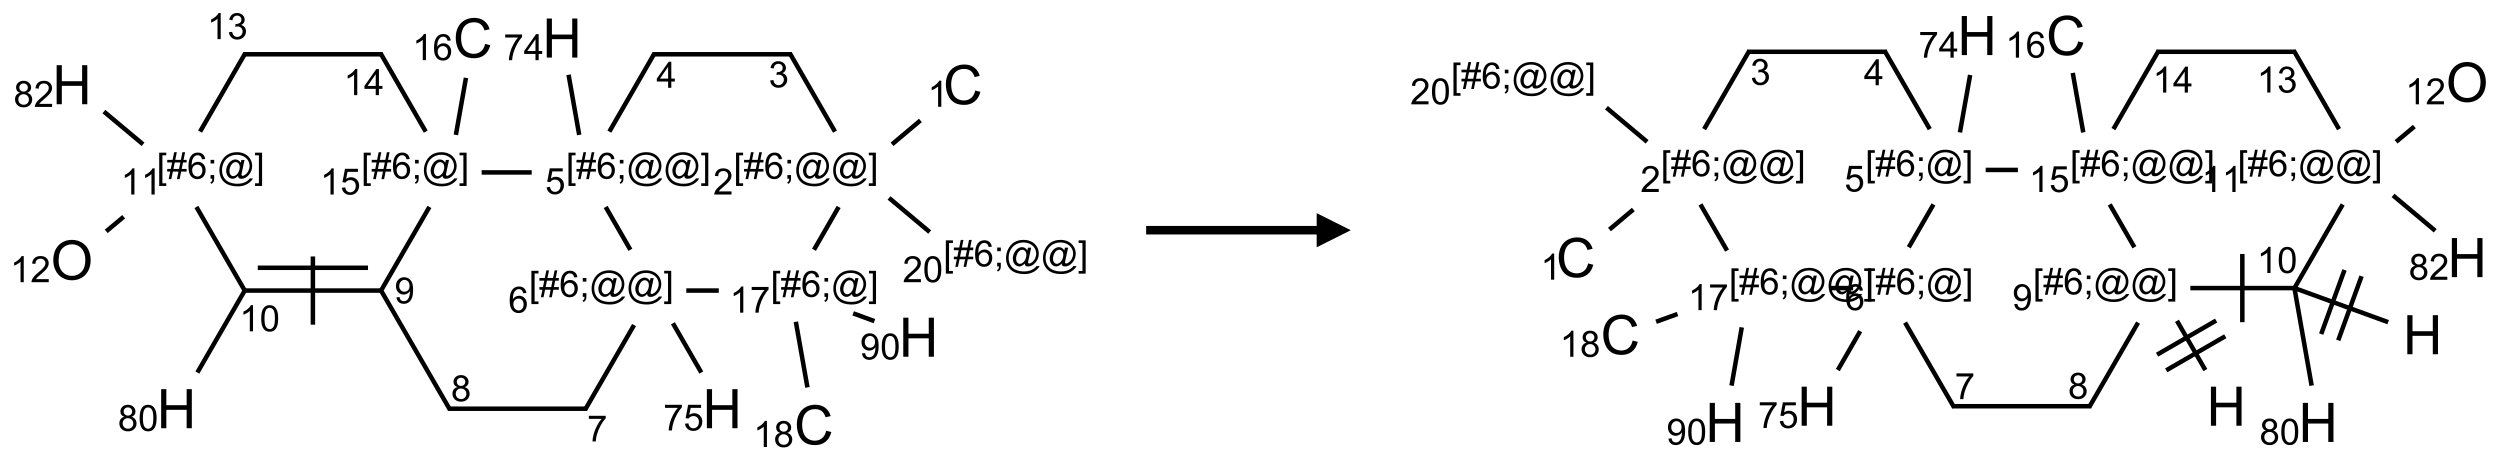 <?xml version="1.0" encoding="UTF-8"?>
<svg xmlns="http://www.w3.org/2000/svg" xmlns:xlink="http://www.w3.org/1999/xlink" width="733" height="135" viewBox="0 0 733 135">
<defs>
<g>
<g id="glyph-0-0">
<path d="M 2 0 L 2 -10 L 10 -10 L 10 0 Z M 2.25 -0.25 L 9.75 -0.25 L 9.75 -9.75 L 2.25 -9.75 Z M 2.25 -0.25 "/>
</g>
<g id="glyph-0-1">
<path d="M 9.406 -4.016 L 10.922 -3.633 C 10.605 -2.387 10.031 -1.438 9.207 -0.785 C 8.383 -0.133 7.371 0.195 6.18 0.195 C 4.945 0.195 3.941 -0.055 3.168 -0.559 C 2.395 -1.062 1.805 -1.789 1.402 -2.742 C 1 -3.695 0.797 -4.719 0.797 -5.812 C 0.797 -7.004 1.023 -8.047 1.48 -8.934 C 1.938 -9.82 2.586 -10.496 3.426 -10.957 C 4.266 -11.418 5.191 -11.648 6.203 -11.648 C 7.348 -11.648 8.312 -11.355 9.094 -10.773 C 9.875 -10.191 10.418 -9.371 10.727 -8.312 L 9.234 -7.961 C 8.969 -8.793 8.582 -9.402 8.078 -9.781 C 7.574 -10.16 6.938 -10.352 6.172 -10.352 C 5.293 -10.352 4.555 -10.141 3.965 -9.719 C 3.375 -9.297 2.957 -8.73 2.719 -8.02 C 2.48 -7.309 2.359 -6.574 2.359 -5.82 C 2.359 -4.848 2.5 -3.996 2.785 -3.27 C 3.07 -2.543 3.512 -2 4.109 -1.641 C 4.707 -1.281 5.355 -1.102 6.055 -1.102 C 6.902 -1.102 7.621 -1.348 8.211 -1.836 C 8.801 -2.324 9.199 -3.051 9.406 -4.016 Z M 9.406 -4.016 "/>
</g>
<g id="glyph-0-2">
<path d="M 1.281 0 L 1.281 -11.453 L 2.797 -11.453 L 2.797 -6.75 L 8.75 -6.75 L 8.75 -11.453 L 10.266 -11.453 L 10.266 0 L 8.75 0 L 8.75 -5.398 L 2.797 -5.398 L 2.797 0 Z M 1.281 0 "/>
</g>
<g id="glyph-0-3">
<path d="M 0.773 -5.578 C 0.773 -7.48 1.285 -8.969 2.305 -10.043 C 3.324 -11.117 4.645 -11.656 6.258 -11.656 C 7.316 -11.656 8.27 -11.402 9.117 -10.898 C 9.965 -10.395 10.613 -9.688 11.059 -8.785 C 11.504 -7.883 11.727 -6.855 11.727 -5.711 C 11.727 -4.551 11.492 -3.512 11.023 -2.594 C 10.555 -1.676 9.891 -0.984 9.031 -0.512 C 8.172 -0.039 7.246 0.195 6.25 0.195 C 5.172 0.195 4.207 -0.066 3.359 -0.586 C 2.512 -1.105 1.867 -1.816 1.43 -2.719 C 0.992 -3.621 0.773 -4.574 0.773 -5.578 Z M 2.336 -5.555 C 2.336 -4.176 2.707 -3.086 3.449 -2.293 C 4.191 -1.5 5.121 -1.102 6.242 -1.102 C 7.383 -1.102 8.32 -1.504 9.059 -2.305 C 9.797 -3.105 10.164 -4.246 10.164 -5.719 C 10.164 -6.652 10.008 -7.465 9.691 -8.16 C 9.375 -8.855 8.914 -9.395 8.309 -9.777 C 7.703 -10.16 7.02 -10.352 6.266 -10.352 C 5.191 -10.352 4.27 -9.984 3.496 -9.246 C 2.723 -8.508 2.336 -7.277 2.336 -5.555 Z M 2.336 -5.555 "/>
</g>
<g id="glyph-1-0">
<path d="M 1.332 0 L 1.332 -6.668 L 6.668 -6.668 L 6.668 0 Z M 1.5 -0.168 L 6.5 -0.168 L 6.5 -6.5 L 1.5 -6.5 Z M 1.5 -0.168 "/>
</g>
<g id="glyph-1-1">
<path d="M 3.973 0 L 3.035 0 L 3.035 -5.973 C 2.809 -5.758 2.516 -5.543 2.148 -5.328 C 1.781 -5.113 1.453 -4.953 1.16 -4.844 L 1.16 -5.75 C 1.684 -5.996 2.145 -6.297 2.535 -6.645 C 2.93 -6.996 3.207 -7.336 3.371 -7.668 L 3.973 -7.668 Z M 3.973 0 "/>
</g>
<g id="glyph-1-2">
<path d="M 0.723 2.121 L 0.723 -7.637 L 2.793 -7.637 L 2.793 -6.859 L 1.66 -6.859 L 1.66 1.344 L 2.793 1.344 L 2.793 2.121 Z M 0.723 2.121 "/>
</g>
<g id="glyph-1-3">
<path d="M 0.535 0.129 L 0.988 -2.09 L 0.109 -2.09 L 0.109 -2.863 L 1.145 -2.863 L 1.531 -4.754 L 0.109 -4.754 L 0.109 -5.531 L 1.688 -5.531 L 2.141 -7.766 L 2.922 -7.766 L 2.469 -5.531 L 4.109 -5.531 L 4.562 -7.766 L 5.348 -7.766 L 4.895 -5.531 L 5.797 -5.531 L 5.797 -4.754 L 4.738 -4.754 L 4.348 -2.863 L 5.797 -2.863 L 5.797 -2.09 L 4.191 -2.09 L 3.738 0.129 L 2.957 0.129 L 3.406 -2.09 L 1.77 -2.09 L 1.316 0.129 Z M 1.926 -2.863 L 3.562 -2.863 L 3.953 -4.754 L 2.312 -4.754 Z M 1.926 -2.863 "/>
</g>
<g id="glyph-1-4">
<path d="M 5.309 -5.766 L 4.375 -5.691 C 4.293 -6.059 4.172 -6.328 4.02 -6.496 C 3.766 -6.762 3.453 -6.895 3.082 -6.895 C 2.785 -6.895 2.523 -6.812 2.297 -6.645 C 2 -6.43 1.77 -6.117 1.598 -5.703 C 1.43 -5.289 1.34 -4.703 1.332 -3.938 C 1.559 -4.281 1.836 -4.535 2.16 -4.703 C 2.488 -4.871 2.828 -4.953 3.188 -4.953 C 3.812 -4.953 4.344 -4.723 4.785 -4.262 C 5.223 -3.801 5.441 -3.207 5.441 -2.48 C 5.441 -2 5.34 -1.555 5.133 -1.145 C 4.926 -0.73 4.641 -0.418 4.281 -0.199 C 3.922 0.02 3.512 0.129 3.051 0.129 C 2.27 0.129 1.633 -0.156 1.141 -0.73 C 0.648 -1.305 0.402 -2.254 0.402 -3.574 C 0.402 -5.051 0.672 -6.121 1.219 -6.793 C 1.695 -7.375 2.336 -7.668 3.141 -7.668 C 3.742 -7.668 4.234 -7.5 4.617 -7.16 C 5 -6.824 5.23 -6.359 5.309 -5.766 Z M 1.48 -2.473 C 1.48 -2.152 1.547 -1.844 1.684 -1.547 C 1.82 -1.25 2.016 -1.027 2.262 -0.871 C 2.508 -0.719 2.766 -0.641 3.035 -0.641 C 3.434 -0.641 3.773 -0.801 4.059 -1.121 C 4.344 -1.441 4.484 -1.875 4.484 -2.422 C 4.484 -2.949 4.344 -3.367 4.062 -3.668 C 3.781 -3.973 3.426 -4.125 3 -4.125 C 2.578 -4.125 2.219 -3.973 1.922 -3.668 C 1.625 -3.363 1.48 -2.969 1.48 -2.473 Z M 1.48 -2.473 "/>
</g>
<g id="glyph-1-5">
<path d="M 0.949 -4.465 L 0.949 -5.531 L 2.016 -5.531 L 2.016 -4.465 Z M 0.949 0 L 0.949 -1.066 L 2.016 -1.066 L 2.016 0 C 2.016 0.391 1.945 0.711 1.809 0.949 C 1.668 1.191 1.449 1.379 1.145 1.512 L 0.887 1.109 C 1.082 1.023 1.23 0.895 1.324 0.727 C 1.418 0.559 1.469 0.316 1.48 0 Z M 0.949 0 "/>
</g>
<g id="glyph-1-6">
<path d="M 6.047 -0.848 C 5.82 -0.59 5.57 -0.379 5.289 -0.223 C 5.008 -0.062 4.73 0.016 4.449 0.016 C 4.141 0.016 3.84 -0.074 3.547 -0.254 C 3.254 -0.434 3.02 -0.715 2.836 -1.09 C 2.652 -1.465 2.562 -1.875 2.562 -2.324 C 2.562 -2.875 2.703 -3.43 2.988 -3.98 C 3.27 -4.535 3.621 -4.953 4.043 -5.23 C 4.461 -5.508 4.871 -5.645 5.266 -5.645 C 5.566 -5.645 5.855 -5.566 6.129 -5.41 C 6.402 -5.25 6.641 -5.012 6.84 -4.688 L 7.016 -5.496 L 7.949 -5.496 L 7.199 -2 C 7.094 -1.516 7.043 -1.246 7.043 -1.191 C 7.043 -1.098 7.078 -1.02 7.148 -0.949 C 7.219 -0.883 7.305 -0.848 7.406 -0.848 C 7.59 -0.848 7.832 -0.953 8.129 -1.168 C 8.527 -1.445 8.84 -1.816 9.07 -2.285 C 9.301 -2.75 9.418 -3.234 9.418 -3.73 C 9.418 -4.309 9.27 -4.852 8.973 -5.355 C 8.676 -5.859 8.23 -6.262 7.645 -6.562 C 7.055 -6.863 6.406 -7.016 5.691 -7.016 C 4.879 -7.016 4.137 -6.824 3.465 -6.445 C 2.793 -6.066 2.273 -5.52 1.902 -4.809 C 1.535 -4.098 1.348 -3.34 1.348 -2.527 C 1.348 -1.676 1.535 -0.941 1.902 -0.328 C 2.273 0.285 2.809 0.742 3.508 1.035 C 4.207 1.328 4.984 1.473 5.832 1.473 C 6.742 1.473 7.504 1.32 8.121 1.016 C 8.734 0.711 9.195 0.34 9.5 -0.098 L 10.441 -0.098 C 10.266 0.266 9.961 0.637 9.531 1.016 C 9.102 1.395 8.59 1.695 7.996 1.914 C 7.402 2.133 6.688 2.246 5.848 2.246 C 5.078 2.246 4.367 2.145 3.715 1.949 C 3.066 1.75 2.512 1.453 2.051 1.055 C 1.594 0.656 1.25 0.199 1.016 -0.316 C 0.723 -0.973 0.578 -1.684 0.578 -2.441 C 0.578 -3.289 0.75 -4.098 1.098 -4.863 C 1.523 -5.805 2.125 -6.527 2.902 -7.027 C 3.684 -7.527 4.629 -7.777 5.738 -7.777 C 6.602 -7.777 7.375 -7.602 8.059 -7.246 C 8.746 -6.895 9.285 -6.371 9.684 -5.672 C 10.02 -5.07 10.188 -4.418 10.188 -3.715 C 10.188 -2.707 9.832 -1.812 9.125 -1.031 C 8.492 -0.328 7.801 0.02 7.051 0.02 C 6.812 0.02 6.617 -0.016 6.473 -0.09 C 6.324 -0.16 6.215 -0.266 6.145 -0.402 C 6.102 -0.488 6.066 -0.637 6.047 -0.848 Z M 3.527 -2.262 C 3.527 -1.785 3.641 -1.414 3.863 -1.152 C 4.09 -0.887 4.348 -0.754 4.641 -0.754 C 4.836 -0.754 5.039 -0.812 5.254 -0.93 C 5.469 -1.047 5.676 -1.219 5.871 -1.449 C 6.066 -1.676 6.23 -1.969 6.355 -2.32 C 6.48 -2.672 6.543 -3.027 6.543 -3.379 C 6.543 -3.852 6.426 -4.219 6.191 -4.48 C 5.957 -4.738 5.672 -4.871 5.332 -4.871 C 5.109 -4.871 4.902 -4.812 4.707 -4.699 C 4.512 -4.586 4.32 -4.406 4.137 -4.156 C 3.953 -3.906 3.805 -3.602 3.691 -3.246 C 3.582 -2.887 3.527 -2.559 3.527 -2.262 Z M 3.527 -2.262 "/>
</g>
<g id="glyph-1-7">
<path d="M 2.27 2.121 L 0.203 2.121 L 0.203 1.344 L 1.332 1.344 L 1.332 -6.859 L 0.203 -6.859 L 0.203 -7.637 L 2.27 -7.637 Z M 2.27 2.121 "/>
</g>
<g id="glyph-1-8">
<path d="M 5.371 -0.902 L 5.371 0 L 0.324 0 C 0.316 -0.227 0.352 -0.441 0.434 -0.652 C 0.562 -0.996 0.766 -1.332 1.051 -1.668 C 1.332 -2 1.742 -2.387 2.277 -2.824 C 3.105 -3.504 3.668 -4.043 3.957 -4.441 C 4.25 -4.84 4.395 -5.215 4.395 -5.566 C 4.395 -5.938 4.262 -6.254 3.996 -6.508 C 3.73 -6.762 3.387 -6.891 2.957 -6.891 C 2.508 -6.891 2.145 -6.754 1.875 -6.484 C 1.605 -6.215 1.469 -5.84 1.465 -5.359 L 0.5 -5.457 C 0.566 -6.176 0.812 -6.727 1.246 -7.102 C 1.676 -7.477 2.254 -7.668 2.98 -7.668 C 3.711 -7.668 4.293 -7.465 4.719 -7.059 C 5.145 -6.652 5.359 -6.148 5.359 -5.547 C 5.359 -5.242 5.297 -4.941 5.172 -4.645 C 5.047 -4.352 4.84 -4.039 4.551 -3.715 C 4.262 -3.387 3.777 -2.938 3.105 -2.371 C 2.543 -1.898 2.18 -1.578 2.02 -1.41 C 1.859 -1.242 1.73 -1.07 1.625 -0.902 Z M 5.371 -0.902 "/>
</g>
<g id="glyph-1-9">
<path d="M 0.449 -2.016 L 1.387 -2.141 C 1.492 -1.609 1.676 -1.227 1.934 -0.992 C 2.191 -0.758 2.508 -0.641 2.879 -0.641 C 3.32 -0.641 3.695 -0.793 3.996 -1.098 C 4.301 -1.402 4.453 -1.781 4.453 -2.234 C 4.453 -2.664 4.312 -3.02 4.031 -3.301 C 3.75 -3.578 3.391 -3.719 2.957 -3.719 C 2.781 -3.719 2.562 -3.684 2.297 -3.613 L 2.402 -4.438 C 2.465 -4.43 2.516 -4.426 2.551 -4.426 C 2.949 -4.426 3.312 -4.531 3.629 -4.738 C 3.949 -4.949 4.109 -5.27 4.109 -5.703 C 4.109 -6.047 3.992 -6.332 3.762 -6.559 C 3.527 -6.785 3.227 -6.895 2.859 -6.895 C 2.496 -6.895 2.191 -6.781 1.949 -6.551 C 1.707 -6.324 1.547 -5.98 1.48 -5.52 L 0.543 -5.688 C 0.656 -6.316 0.918 -6.805 1.324 -7.148 C 1.73 -7.492 2.234 -7.668 2.84 -7.668 C 3.254 -7.668 3.641 -7.578 3.988 -7.398 C 4.34 -7.219 4.609 -6.977 4.793 -6.668 C 4.98 -6.359 5.074 -6.031 5.074 -5.684 C 5.074 -5.352 4.984 -5.051 4.809 -4.781 C 4.629 -4.512 4.367 -4.297 4.02 -4.137 C 4.473 -4.031 4.824 -3.816 5.074 -3.488 C 5.324 -3.16 5.449 -2.75 5.449 -2.254 C 5.449 -1.59 5.203 -1.023 4.719 -0.559 C 4.234 -0.098 3.617 0.137 2.875 0.137 C 2.203 0.137 1.648 -0.062 1.207 -0.465 C 0.762 -0.863 0.512 -1.379 0.449 -2.016 Z M 0.449 -2.016 "/>
</g>
<g id="glyph-1-10">
<path d="M 3.449 0 L 3.449 -1.828 L 0.137 -1.828 L 0.137 -2.688 L 3.621 -7.637 L 4.387 -7.637 L 4.387 -2.688 L 5.418 -2.688 L 5.418 -1.828 L 4.387 -1.828 L 4.387 0 Z M 3.449 -2.688 L 3.449 -6.129 L 1.059 -2.688 Z M 3.449 -2.688 "/>
</g>
<g id="glyph-1-11">
<path d="M 0.441 -2 L 1.426 -2.082 C 1.5 -1.605 1.668 -1.242 1.934 -1.004 C 2.199 -0.762 2.52 -0.641 2.895 -0.641 C 3.348 -0.641 3.73 -0.812 4.043 -1.152 C 4.355 -1.492 4.512 -1.941 4.512 -2.504 C 4.512 -3.039 4.359 -3.461 4.059 -3.77 C 3.758 -4.078 3.367 -4.234 2.879 -4.234 C 2.578 -4.234 2.305 -4.164 2.062 -4.027 C 1.82 -3.891 1.629 -3.715 1.488 -3.496 L 0.609 -3.609 L 1.348 -7.531 L 5.145 -7.531 L 5.145 -6.637 L 2.098 -6.637 L 1.688 -4.582 C 2.145 -4.902 2.625 -5.062 3.129 -5.062 C 3.797 -5.062 4.359 -4.832 4.816 -4.371 C 5.277 -3.91 5.504 -3.312 5.504 -2.59 C 5.504 -1.898 5.305 -1.301 4.902 -0.797 C 4.41 -0.18 3.742 0.129 2.895 0.129 C 2.199 0.129 1.633 -0.062 1.195 -0.453 C 0.758 -0.844 0.504 -1.359 0.441 -2 Z M 0.441 -2 "/>
</g>
<g id="glyph-1-12">
<path d="M 0.504 -6.637 L 0.504 -7.535 L 5.449 -7.535 L 5.449 -6.809 C 4.961 -6.289 4.48 -5.602 4.004 -4.746 C 3.527 -3.887 3.156 -3.004 2.895 -2.098 C 2.707 -1.461 2.59 -0.762 2.535 0 L 1.574 0 C 1.582 -0.602 1.703 -1.328 1.926 -2.176 C 2.152 -3.027 2.477 -3.848 2.898 -4.637 C 3.32 -5.426 3.77 -6.094 4.246 -6.637 Z M 0.504 -6.637 "/>
</g>
<g id="glyph-1-13">
<path d="M 1.887 -4.141 C 1.496 -4.281 1.207 -4.484 1.02 -4.75 C 0.832 -5.016 0.738 -5.328 0.738 -5.699 C 0.738 -6.254 0.938 -6.719 1.34 -7.098 C 1.738 -7.477 2.27 -7.668 2.934 -7.668 C 3.598 -7.668 4.137 -7.473 4.543 -7.086 C 4.949 -6.699 5.152 -6.227 5.152 -5.672 C 5.152 -5.316 5.059 -5.008 4.871 -4.746 C 4.688 -4.484 4.406 -4.281 4.027 -4.141 C 4.496 -3.988 4.852 -3.742 5.098 -3.402 C 5.34 -3.062 5.465 -2.656 5.465 -2.184 C 5.465 -1.531 5.234 -0.98 4.77 -0.535 C 4.309 -0.09 3.703 0.129 2.949 0.129 C 2.195 0.129 1.586 -0.094 1.125 -0.539 C 0.664 -0.984 0.434 -1.543 0.434 -2.207 C 0.434 -2.703 0.559 -3.121 0.809 -3.457 C 1.062 -3.793 1.422 -4.02 1.887 -4.141 Z M 1.699 -5.73 C 1.699 -5.367 1.812 -5.074 2.047 -4.844 C 2.281 -4.613 2.582 -4.5 2.953 -4.5 C 3.312 -4.5 3.609 -4.613 3.84 -4.84 C 4.07 -5.066 4.188 -5.348 4.188 -5.676 C 4.188 -6.02 4.07 -6.309 3.832 -6.543 C 3.594 -6.777 3.297 -6.895 2.941 -6.895 C 2.586 -6.895 2.289 -6.781 2.051 -6.551 C 1.816 -6.324 1.699 -6.047 1.699 -5.73 Z M 1.395 -2.203 C 1.395 -1.938 1.461 -1.676 1.586 -1.426 C 1.711 -1.176 1.902 -0.984 2.152 -0.848 C 2.402 -0.711 2.672 -0.641 2.957 -0.641 C 3.406 -0.641 3.777 -0.785 4.066 -1.074 C 4.359 -1.363 4.504 -1.727 4.504 -2.172 C 4.504 -2.625 4.355 -2.996 4.055 -3.293 C 3.754 -3.586 3.379 -3.734 2.926 -3.734 C 2.484 -3.734 2.121 -3.59 1.832 -3.297 C 1.543 -3.004 1.395 -2.641 1.395 -2.203 Z M 1.395 -2.203 "/>
</g>
<g id="glyph-1-14">
<path d="M 0.582 -1.766 L 1.484 -1.848 C 1.562 -1.426 1.707 -1.117 1.922 -0.926 C 2.137 -0.734 2.414 -0.641 2.75 -0.641 C 3.039 -0.641 3.289 -0.707 3.508 -0.84 C 3.727 -0.973 3.902 -1.148 4.043 -1.367 C 4.18 -1.586 4.297 -1.887 4.391 -2.262 C 4.484 -2.637 4.531 -3.016 4.531 -3.406 C 4.531 -3.449 4.531 -3.512 4.527 -3.594 C 4.34 -3.297 4.082 -3.055 3.758 -2.867 C 3.434 -2.68 3.082 -2.59 2.703 -2.59 C 2.07 -2.59 1.535 -2.816 1.098 -3.277 C 0.66 -3.734 0.441 -4.34 0.441 -5.09 C 0.441 -5.863 0.672 -6.484 1.129 -6.957 C 1.586 -7.43 2.156 -7.668 2.844 -7.668 C 3.34 -7.668 3.793 -7.531 4.207 -7.266 C 4.617 -7 4.93 -6.617 5.145 -6.121 C 5.355 -5.629 5.465 -4.91 5.465 -3.973 C 5.465 -2.996 5.359 -2.223 5.145 -1.645 C 4.934 -1.066 4.617 -0.625 4.199 -0.324 C 3.781 -0.02 3.293 0.129 2.73 0.129 C 2.133 0.129 1.645 -0.035 1.266 -0.367 C 0.887 -0.699 0.66 -1.164 0.582 -1.766 Z M 4.422 -5.137 C 4.422 -5.676 4.277 -6.102 3.992 -6.418 C 3.707 -6.734 3.359 -6.891 2.957 -6.891 C 2.543 -6.891 2.18 -6.719 1.871 -6.379 C 1.562 -6.039 1.406 -5.598 1.406 -5.059 C 1.406 -4.57 1.555 -4.176 1.848 -3.871 C 2.141 -3.566 2.5 -3.418 2.934 -3.418 C 3.367 -3.418 3.723 -3.57 4.004 -3.871 C 4.281 -4.176 4.422 -4.598 4.422 -5.137 Z M 4.422 -5.137 "/>
</g>
<g id="glyph-1-15">
<path d="M 0.441 -3.766 C 0.441 -4.668 0.535 -5.395 0.723 -5.945 C 0.906 -6.496 1.184 -6.922 1.551 -7.219 C 1.918 -7.516 2.375 -7.668 2.934 -7.668 C 3.344 -7.668 3.703 -7.586 4.012 -7.418 C 4.32 -7.254 4.574 -7.016 4.777 -6.707 C 4.977 -6.395 5.137 -6.016 5.25 -5.57 C 5.363 -5.125 5.422 -4.523 5.422 -3.766 C 5.422 -2.871 5.328 -2.148 5.145 -1.598 C 4.961 -1.047 4.688 -0.621 4.32 -0.32 C 3.953 -0.02 3.492 0.129 2.934 0.129 C 2.195 0.129 1.617 -0.133 1.199 -0.66 C 0.695 -1.297 0.441 -2.332 0.441 -3.766 Z M 1.406 -3.766 C 1.406 -2.512 1.555 -1.68 1.848 -1.262 C 2.141 -0.848 2.5 -0.641 2.934 -0.641 C 3.363 -0.641 3.727 -0.848 4.02 -1.266 C 4.312 -1.684 4.457 -2.516 4.457 -3.766 C 4.457 -5.023 4.312 -5.859 4.02 -6.27 C 3.727 -6.684 3.359 -6.891 2.922 -6.891 C 2.492 -6.891 2.148 -6.707 1.891 -6.344 C 1.566 -5.879 1.406 -5.02 1.406 -3.766 Z M 1.406 -3.766 "/>
</g>
</g>
</defs>
<path fill="none" stroke-width="0.033" stroke-linecap="butt" stroke-linejoin="miter" stroke="rgb(0%, 0%, 0%)" stroke-opacity="1" stroke-miterlimit="10" d="M 6.219 0.604 L 6.011 0.779 " transform="matrix(40, 0, 0, 40, 21.102, 11.154)"/>
<path fill="none" stroke-width="0.033" stroke-linecap="butt" stroke-linejoin="miter" stroke="rgb(0%, 0%, 0%)" stroke-opacity="1" stroke-miterlimit="10" d="M 5.593 0.686 L 5.261 0.11 " transform="matrix(40, 0, 0, 40, 21.102, 11.154)"/>
<path fill="none" stroke-width="0.033" stroke-linecap="butt" stroke-linejoin="miter" stroke="rgb(0%, 0%, 0%)" stroke-opacity="1" stroke-miterlimit="10" d="M 5.276 0.119 L 4.256 0.119 " transform="matrix(40, 0, 0, 40, 21.102, 11.154)"/>
<path fill="none" stroke-width="0.033" stroke-linecap="butt" stroke-linejoin="miter" stroke="rgb(0%, 0%, 0%)" stroke-opacity="1" stroke-miterlimit="10" d="M 4.271 0.11 L 3.939 0.686 " transform="matrix(40, 0, 0, 40, 21.102, 11.154)"/>
<path fill="none" stroke-width="0.033" stroke-linecap="butt" stroke-linejoin="miter" stroke="rgb(0%, 0%, 0%)" stroke-opacity="1" stroke-miterlimit="10" d="M 3.718 0.71 L 3.64 0.269 " transform="matrix(40, 0, 0, 40, 21.102, 11.154)"/>
<path fill="none" stroke-width="0.033" stroke-linecap="butt" stroke-linejoin="miter" stroke="rgb(0%, 0%, 0%)" stroke-opacity="1" stroke-miterlimit="10" d="M 3.912 1.238 L 4.093 1.552 " transform="matrix(40, 0, 0, 40, 21.102, 11.154)"/>
<path fill="none" stroke-width="0.033" stroke-linecap="butt" stroke-linejoin="miter" stroke="rgb(0%, 0%, 0%)" stroke-opacity="1" stroke-miterlimit="10" d="M 4.405 2.091 L 4.613 2.452 " transform="matrix(40, 0, 0, 40, 21.102, 11.154)"/>
<path fill="none" stroke-width="0.033" stroke-linecap="butt" stroke-linejoin="miter" stroke="rgb(0%, 0%, 0%)" stroke-opacity="1" stroke-miterlimit="10" d="M 4.12 2.104 L 3.761 2.725 " transform="matrix(40, 0, 0, 40, 21.102, 11.154)"/>
<path fill="none" stroke-width="0.033" stroke-linecap="butt" stroke-linejoin="miter" stroke="rgb(0%, 0%, 0%)" stroke-opacity="1" stroke-miterlimit="10" d="M 3.776 2.717 L 2.756 2.717 " transform="matrix(40, 0, 0, 40, 21.102, 11.154)"/>
<path fill="none" stroke-width="0.033" stroke-linecap="butt" stroke-linejoin="miter" stroke="rgb(0%, 0%, 0%)" stroke-opacity="1" stroke-miterlimit="10" d="M 2.771 2.725 L 2.261 1.843 " transform="matrix(40, 0, 0, 40, 21.102, 11.154)"/>
<path fill="none" stroke-width="0.033" stroke-linecap="butt" stroke-linejoin="miter" stroke="rgb(0%, 0%, 0%)" stroke-opacity="1" stroke-miterlimit="10" d="M 2.266 1.851 L 1.266 1.851 " transform="matrix(40, 0, 0, 40, 21.102, 11.154)"/>
<path fill="none" stroke-width="0.033" stroke-linecap="butt" stroke-linejoin="miter" stroke="rgb(0%, 0%, 0%)" stroke-opacity="1" stroke-miterlimit="10" d="M 2.17 1.684 L 1.362 1.684 " transform="matrix(40, 0, 0, 40, 21.102, 11.154)"/>
<path fill="none" stroke-width="0.033" stroke-linecap="butt" stroke-linejoin="miter" stroke="rgb(0%, 0%, 0%)" stroke-opacity="1" stroke-miterlimit="10" d="M 1.766 1.601 L 1.766 2.101 " transform="matrix(40, 0, 0, 40, 21.102, 11.154)"/>
<path fill="none" stroke-width="0.033" stroke-linecap="butt" stroke-linejoin="miter" stroke="rgb(0%, 0%, 0%)" stroke-opacity="1" stroke-miterlimit="10" d="M 1.271 1.843 L 0.919 2.452 " transform="matrix(40, 0, 0, 40, 21.102, 11.154)"/>
<path fill="none" stroke-width="0.033" stroke-linecap="butt" stroke-linejoin="miter" stroke="rgb(0%, 0%, 0%)" stroke-opacity="1" stroke-miterlimit="10" d="M 1.271 1.859 L 0.912 1.238 " transform="matrix(40, 0, 0, 40, 21.102, 11.154)"/>
<path fill="none" stroke-width="0.033" stroke-linecap="butt" stroke-linejoin="miter" stroke="rgb(0%, 0%, 0%)" stroke-opacity="1" stroke-miterlimit="10" d="M 0.379 1.31 L 0.251 1.417 " transform="matrix(40, 0, 0, 40, 21.102, 11.154)"/>
<path fill="none" stroke-width="0.033" stroke-linecap="butt" stroke-linejoin="miter" stroke="rgb(0%, 0%, 0%)" stroke-opacity="1" stroke-miterlimit="10" d="M 0.521 0.779 L 0.234 0.539 " transform="matrix(40, 0, 0, 40, 21.102, 11.154)"/>
<path fill="none" stroke-width="0.033" stroke-linecap="butt" stroke-linejoin="miter" stroke="rgb(0%, 0%, 0%)" stroke-opacity="1" stroke-miterlimit="10" d="M 0.939 0.686 L 1.271 0.11 " transform="matrix(40, 0, 0, 40, 21.102, 11.154)"/>
<path fill="none" stroke-width="0.033" stroke-linecap="butt" stroke-linejoin="miter" stroke="rgb(0%, 0%, 0%)" stroke-opacity="1" stroke-miterlimit="10" d="M 1.256 0.119 L 2.276 0.119 " transform="matrix(40, 0, 0, 40, 21.102, 11.154)"/>
<path fill="none" stroke-width="0.033" stroke-linecap="butt" stroke-linejoin="miter" stroke="rgb(0%, 0%, 0%)" stroke-opacity="1" stroke-miterlimit="10" d="M 2.261 0.11 L 2.593 0.686 " transform="matrix(40, 0, 0, 40, 21.102, 11.154)"/>
<path fill="none" stroke-width="0.033" stroke-linecap="butt" stroke-linejoin="miter" stroke="rgb(0%, 0%, 0%)" stroke-opacity="1" stroke-miterlimit="10" d="M 3.003 0.985 L 3.37 0.985 " transform="matrix(40, 0, 0, 40, 21.102, 11.154)"/>
<path fill="none" stroke-width="0.033" stroke-linecap="butt" stroke-linejoin="miter" stroke="rgb(0%, 0%, 0%)" stroke-opacity="1" stroke-miterlimit="10" d="M 2.62 1.238 L 2.261 1.859 " transform="matrix(40, 0, 0, 40, 21.102, 11.154)"/>
<path fill="none" stroke-width="0.033" stroke-linecap="butt" stroke-linejoin="miter" stroke="rgb(0%, 0%, 0%)" stroke-opacity="1" stroke-miterlimit="10" d="M 2.814 0.71 L 2.888 0.292 " transform="matrix(40, 0, 0, 40, 21.102, 11.154)"/>
<path fill="none" stroke-width="0.033" stroke-linecap="butt" stroke-linejoin="miter" stroke="rgb(0%, 0%, 0%)" stroke-opacity="1" stroke-miterlimit="10" d="M 4.503 1.851 L 4.741 1.851 " transform="matrix(40, 0, 0, 40, 21.102, 11.154)"/>
<path fill="none" stroke-width="0.033" stroke-linecap="butt" stroke-linejoin="miter" stroke="rgb(0%, 0%, 0%)" stroke-opacity="1" stroke-miterlimit="10" d="M 5.439 1.552 L 5.62 1.238 " transform="matrix(40, 0, 0, 40, 21.102, 11.154)"/>
<path fill="none" stroke-width="0.033" stroke-linecap="butt" stroke-linejoin="miter" stroke="rgb(0%, 0%, 0%)" stroke-opacity="1" stroke-miterlimit="10" d="M 5.726 2.018 L 5.882 2.075 " transform="matrix(40, 0, 0, 40, 21.102, 11.154)"/>
<path fill="none" stroke-width="0.033" stroke-linecap="butt" stroke-linejoin="miter" stroke="rgb(0%, 0%, 0%)" stroke-opacity="1" stroke-miterlimit="10" d="M 5.306 2.08 L 5.391 2.561 " transform="matrix(40, 0, 0, 40, 21.102, 11.154)"/>
<path fill="none" stroke-width="0.033" stroke-linecap="butt" stroke-linejoin="miter" stroke="rgb(0%, 0%, 0%)" stroke-opacity="1" stroke-miterlimit="10" d="M 5.989 1.172 L 6.287 1.422 " transform="matrix(40, 0, 0, 40, 21.102, 11.154)"/>
<g fill="rgb(0%, 0%, 0%)" fill-opacity="1">
<use xlink:href="#glyph-0-1" x="276.527" y="30.562"/>
</g>
<g fill="rgb(0%, 0%, 0%)" fill-opacity="1">
<use xlink:href="#glyph-1-1" x="272.016" y="31.316"/>
</g>
<g fill="rgb(0%, 0%, 0%)" fill-opacity="1">
<use xlink:href="#glyph-1-2" x="215.086" y="52.398"/>
<use xlink:href="#glyph-1-3" x="218.049" y="52.398"/>
<use xlink:href="#glyph-1-4" x="223.982" y="52.398"/>
<use xlink:href="#glyph-1-5" x="229.914" y="52.398"/>
<use xlink:href="#glyph-1-6" x="232.878" y="52.398"/>
<use xlink:href="#glyph-1-6" x="243.706" y="52.398"/>
<use xlink:href="#glyph-1-7" x="254.534" y="52.398"/>
</g>
<g fill="rgb(0%, 0%, 0%)" fill-opacity="1">
<use xlink:href="#glyph-1-8" x="209.109" y="57.027"/>
</g>
<g fill="rgb(0%, 0%, 0%)" fill-opacity="1">
<use xlink:href="#glyph-1-9" x="225.367" y="25.605"/>
</g>
<g fill="rgb(0%, 0%, 0%)" fill-opacity="1">
<use xlink:href="#glyph-1-10" x="192.441" y="25.738"/>
</g>
<g fill="rgb(0%, 0%, 0%)" fill-opacity="1">
<use xlink:href="#glyph-1-2" x="165.957" y="52.398"/>
<use xlink:href="#glyph-1-3" x="168.921" y="52.398"/>
<use xlink:href="#glyph-1-4" x="174.853" y="52.398"/>
<use xlink:href="#glyph-1-5" x="180.785" y="52.398"/>
<use xlink:href="#glyph-1-6" x="183.749" y="52.398"/>
<use xlink:href="#glyph-1-6" x="194.577" y="52.398"/>
<use xlink:href="#glyph-1-7" x="205.405" y="52.398"/>
</g>
<g fill="rgb(0%, 0%, 0%)" fill-opacity="1">
<use xlink:href="#glyph-1-11" x="159.84" y="56.895"/>
</g>
<g fill="rgb(0%, 0%, 0%)" fill-opacity="1">
<use xlink:href="#glyph-0-2" x="159.023" y="16.883"/>
</g>
<g fill="rgb(0%, 0%, 0%)" fill-opacity="1">
<use xlink:href="#glyph-1-12" x="147.621" y="17.645"/>
<use xlink:href="#glyph-1-10" x="153.553" y="17.645"/>
</g>
<g fill="rgb(0%, 0%, 0%)" fill-opacity="1">
<use xlink:href="#glyph-1-2" x="155.086" y="87.039"/>
<use xlink:href="#glyph-1-3" x="158.049" y="87.039"/>
<use xlink:href="#glyph-1-4" x="163.982" y="87.039"/>
<use xlink:href="#glyph-1-5" x="169.914" y="87.039"/>
<use xlink:href="#glyph-1-6" x="172.878" y="87.039"/>
<use xlink:href="#glyph-1-6" x="183.706" y="87.039"/>
<use xlink:href="#glyph-1-7" x="194.534" y="87.039"/>
</g>
<g fill="rgb(0%, 0%, 0%)" fill-opacity="1">
<use xlink:href="#glyph-1-4" x="149.035" y="91.668"/>
</g>
<g fill="rgb(0%, 0%, 0%)" fill-opacity="1">
<use xlink:href="#glyph-0-2" x="205.973" y="125.555"/>
</g>
<g fill="rgb(0%, 0%, 0%)" fill-opacity="1">
<use xlink:href="#glyph-1-12" x="194.48" y="126.219"/>
<use xlink:href="#glyph-1-11" x="200.413" y="126.219"/>
</g>
<g fill="rgb(0%, 0%, 0%)" fill-opacity="1">
<use xlink:href="#glyph-1-12" x="172.141" y="129.441"/>
</g>
<g fill="rgb(0%, 0%, 0%)" fill-opacity="1">
<use xlink:href="#glyph-1-13" x="132.23" y="117.645"/>
</g>
<g fill="rgb(0%, 0%, 0%)" fill-opacity="1">
<use xlink:href="#glyph-1-14" x="115.652" y="88.953"/>
</g>
<g fill="rgb(0%, 0%, 0%)" fill-opacity="1">
<use xlink:href="#glyph-1-1" x="70.211" y="97.137"/>
<use xlink:href="#glyph-1-15" x="76.143" y="97.137"/>
</g>
<g fill="rgb(0%, 0%, 0%)" fill-opacity="1">
<use xlink:href="#glyph-0-2" x="45.973" y="125.555"/>
</g>
<g fill="rgb(0%, 0%, 0%)" fill-opacity="1">
<use xlink:href="#glyph-1-13" x="34.562" y="126.348"/>
<use xlink:href="#glyph-1-15" x="40.495" y="126.348"/>
</g>
<g fill="rgb(0%, 0%, 0%)" fill-opacity="1">
<use xlink:href="#glyph-1-2" x="45.957" y="52.398"/>
<use xlink:href="#glyph-1-3" x="48.921" y="52.398"/>
<use xlink:href="#glyph-1-4" x="54.853" y="52.398"/>
<use xlink:href="#glyph-1-5" x="60.785" y="52.398"/>
<use xlink:href="#glyph-1-6" x="63.749" y="52.398"/>
<use xlink:href="#glyph-1-7" x="74.577" y="52.398"/>
</g>
<g fill="rgb(0%, 0%, 0%)" fill-opacity="1">
<use xlink:href="#glyph-1-1" x="35.441" y="57.027"/>
<use xlink:href="#glyph-1-1" x="41.374" y="57.027"/>
</g>
<g fill="rgb(0%, 0%, 0%)" fill-opacity="1">
<use xlink:href="#glyph-0-3" x="14.852" y="81.988"/>
</g>
<g fill="rgb(0%, 0%, 0%)" fill-opacity="1">
<use xlink:href="#glyph-1-1" x="2.988" y="82.738"/>
<use xlink:href="#glyph-1-8" x="8.921" y="82.738"/>
</g>
<g fill="rgb(0%, 0%, 0%)" fill-opacity="1">
<use xlink:href="#glyph-0-2" x="15.328" y="30.562"/>
</g>
<g fill="rgb(0%, 0%, 0%)" fill-opacity="1">
<use xlink:href="#glyph-1-13" x="3.973" y="31.355"/>
<use xlink:href="#glyph-1-8" x="9.905" y="31.355"/>
</g>
<g fill="rgb(0%, 0%, 0%)" fill-opacity="1">
<use xlink:href="#glyph-1-1" x="60.738" y="11.473"/>
<use xlink:href="#glyph-1-9" x="66.671" y="11.473"/>
</g>
<g fill="rgb(0%, 0%, 0%)" fill-opacity="1">
<use xlink:href="#glyph-1-1" x="100.781" y="27.887"/>
<use xlink:href="#glyph-1-10" x="106.714" y="27.887"/>
</g>
<g fill="rgb(0%, 0%, 0%)" fill-opacity="1">
<use xlink:href="#glyph-1-2" x="105.914" y="52.398"/>
<use xlink:href="#glyph-1-3" x="108.878" y="52.398"/>
<use xlink:href="#glyph-1-4" x="114.81" y="52.398"/>
<use xlink:href="#glyph-1-5" x="120.742" y="52.398"/>
<use xlink:href="#glyph-1-6" x="123.706" y="52.398"/>
<use xlink:href="#glyph-1-7" x="134.534" y="52.398"/>
</g>
<g fill="rgb(0%, 0%, 0%)" fill-opacity="1">
<use xlink:href="#glyph-1-1" x="93.867" y="57.027"/>
<use xlink:href="#glyph-1-11" x="99.799" y="57.027"/>
</g>
<g fill="rgb(0%, 0%, 0%)" fill-opacity="1">
<use xlink:href="#glyph-0-1" x="132.832" y="16.883"/>
</g>
<g fill="rgb(0%, 0%, 0%)" fill-opacity="1">
<use xlink:href="#glyph-1-1" x="120.918" y="17.637"/>
<use xlink:href="#glyph-1-4" x="126.85" y="17.637"/>
</g>
<g fill="rgb(0%, 0%, 0%)" fill-opacity="1">
<use xlink:href="#glyph-1-2" x="225.957" y="87.039"/>
<use xlink:href="#glyph-1-3" x="228.921" y="87.039"/>
<use xlink:href="#glyph-1-4" x="234.853" y="87.039"/>
<use xlink:href="#glyph-1-5" x="240.785" y="87.039"/>
<use xlink:href="#glyph-1-6" x="243.749" y="87.039"/>
<use xlink:href="#glyph-1-7" x="254.577" y="87.039"/>
</g>
<g fill="rgb(0%, 0%, 0%)" fill-opacity="1">
<use xlink:href="#glyph-1-1" x="213.965" y="91.668"/>
<use xlink:href="#glyph-1-12" x="219.897" y="91.668"/>
</g>
<g fill="rgb(0%, 0%, 0%)" fill-opacity="1">
<use xlink:href="#glyph-0-2" x="263.559" y="104.598"/>
</g>
<g fill="rgb(0%, 0%, 0%)" fill-opacity="1">
<use xlink:href="#glyph-1-14" x="252.148" y="105.387"/>
<use xlink:href="#glyph-1-15" x="258.081" y="105.387"/>
</g>
<g fill="rgb(0%, 0%, 0%)" fill-opacity="1">
<use xlink:href="#glyph-0-1" x="232.832" y="130.309"/>
</g>
<g fill="rgb(0%, 0%, 0%)" fill-opacity="1">
<use xlink:href="#glyph-1-1" x="220.895" y="131.062"/>
<use xlink:href="#glyph-1-13" x="226.827" y="131.062"/>
</g>
<g fill="rgb(0%, 0%, 0%)" fill-opacity="1">
<use xlink:href="#glyph-1-2" x="276.598" y="78.109"/>
<use xlink:href="#glyph-1-3" x="279.561" y="78.109"/>
<use xlink:href="#glyph-1-4" x="285.493" y="78.109"/>
<use xlink:href="#glyph-1-5" x="291.426" y="78.109"/>
<use xlink:href="#glyph-1-6" x="294.389" y="78.109"/>
<use xlink:href="#glyph-1-6" x="305.217" y="78.109"/>
<use xlink:href="#glyph-1-7" x="316.046" y="78.109"/>
</g>
<g fill="rgb(0%, 0%, 0%)" fill-opacity="1">
<use xlink:href="#glyph-1-8" x="264.637" y="82.738"/>
<use xlink:href="#glyph-1-15" x="270.569" y="82.738"/>
</g>
<path fill-rule="nonzero" fill="rgb(0%, 0%, 0%)" fill-opacity="1" d="M 336.051 68.75 L 386.051 68.75 L 386.051 72.5 L 396.051 67.5 L 386.051 62.5 L 386.051 66.25 L 336.051 66.25 "/>
<path fill="none" stroke-width="0.033" stroke-linecap="butt" stroke-linejoin="miter" stroke="rgb(0%, 0%, 0%)" stroke-opacity="1" stroke-miterlimit="10" d="M 4.613 2.452 L 4.405 2.091 " transform="matrix(40, 0, 0, 40, 462.09, 10.424)"/>
<path fill="none" stroke-width="0.033" stroke-linecap="butt" stroke-linejoin="miter" stroke="rgb(0%, 0%, 0%)" stroke-opacity="1" stroke-miterlimit="10" d="M 4.692 2.089 L 4.259 2.339 " transform="matrix(40, 0, 0, 40, 462.09, 10.424)"/>
<path fill="none" stroke-width="0.033" stroke-linecap="butt" stroke-linejoin="miter" stroke="rgb(0%, 0%, 0%)" stroke-opacity="1" stroke-miterlimit="10" d="M 4.759 2.204 L 4.326 2.454 " transform="matrix(40, 0, 0, 40, 462.09, 10.424)"/>
<path fill="none" stroke-width="0.033" stroke-linecap="butt" stroke-linejoin="miter" stroke="rgb(0%, 0%, 0%)" stroke-opacity="1" stroke-miterlimit="10" d="M 4.12 2.104 L 3.761 2.725 " transform="matrix(40, 0, 0, 40, 462.09, 10.424)"/>
<path fill="none" stroke-width="0.033" stroke-linecap="butt" stroke-linejoin="miter" stroke="rgb(0%, 0%, 0%)" stroke-opacity="1" stroke-miterlimit="10" d="M 3.776 2.717 L 2.756 2.717 " transform="matrix(40, 0, 0, 40, 462.09, 10.424)"/>
<path fill="none" stroke-width="0.033" stroke-linecap="butt" stroke-linejoin="miter" stroke="rgb(0%, 0%, 0%)" stroke-opacity="1" stroke-miterlimit="10" d="M 2.771 2.725 L 2.412 2.104 " transform="matrix(40, 0, 0, 40, 462.09, 10.424)"/>
<path fill="none" stroke-width="0.033" stroke-linecap="butt" stroke-linejoin="miter" stroke="rgb(0%, 0%, 0%)" stroke-opacity="1" stroke-miterlimit="10" d="M 2.083 2.167 L 1.919 2.452 " transform="matrix(40, 0, 0, 40, 462.09, 10.424)"/>
<path fill="none" stroke-width="0.033" stroke-linecap="butt" stroke-linejoin="miter" stroke="rgb(0%, 0%, 0%)" stroke-opacity="1" stroke-miterlimit="10" d="M 2.439 1.552 L 2.62 1.238 " transform="matrix(40, 0, 0, 40, 462.09, 10.424)"/>
<path fill="none" stroke-width="0.033" stroke-linecap="butt" stroke-linejoin="miter" stroke="rgb(0%, 0%, 0%)" stroke-opacity="1" stroke-miterlimit="10" d="M 2.814 0.71 L 2.889 0.289 " transform="matrix(40, 0, 0, 40, 462.09, 10.424)"/>
<path fill="none" stroke-width="0.033" stroke-linecap="butt" stroke-linejoin="miter" stroke="rgb(0%, 0%, 0%)" stroke-opacity="1" stroke-miterlimit="10" d="M 2.593 0.686 L 2.261 0.11 " transform="matrix(40, 0, 0, 40, 462.09, 10.424)"/>
<path fill="none" stroke-width="0.033" stroke-linecap="butt" stroke-linejoin="miter" stroke="rgb(0%, 0%, 0%)" stroke-opacity="1" stroke-miterlimit="10" d="M 2.276 0.119 L 1.256 0.119 " transform="matrix(40, 0, 0, 40, 462.09, 10.424)"/>
<path fill="none" stroke-width="0.033" stroke-linecap="butt" stroke-linejoin="miter" stroke="rgb(0%, 0%, 0%)" stroke-opacity="1" stroke-miterlimit="10" d="M 1.271 0.11 L 0.939 0.686 " transform="matrix(40, 0, 0, 40, 462.09, 10.424)"/>
<path fill="none" stroke-width="0.033" stroke-linecap="butt" stroke-linejoin="miter" stroke="rgb(0%, 0%, 0%)" stroke-opacity="1" stroke-miterlimit="10" d="M 0.42 1.275 L 0.245 1.422 " transform="matrix(40, 0, 0, 40, 462.09, 10.424)"/>
<path fill="none" stroke-width="0.033" stroke-linecap="butt" stroke-linejoin="miter" stroke="rgb(0%, 0%, 0%)" stroke-opacity="1" stroke-miterlimit="10" d="M 0.912 1.238 L 1.107 1.576 " transform="matrix(40, 0, 0, 40, 462.09, 10.424)"/>
<path fill="none" stroke-width="0.033" stroke-linecap="butt" stroke-linejoin="miter" stroke="rgb(0%, 0%, 0%)" stroke-opacity="1" stroke-miterlimit="10" d="M 1.864 1.851 L 2.031 1.851 " transform="matrix(40, 0, 0, 40, 462.09, 10.424)"/>
<path fill="none" stroke-width="0.033" stroke-linecap="butt" stroke-linejoin="miter" stroke="rgb(0%, 0%, 0%)" stroke-opacity="1" stroke-miterlimit="10" d="M 1.215 2.139 L 1.14 2.566 " transform="matrix(40, 0, 0, 40, 462.09, 10.424)"/>
<path fill="none" stroke-width="0.033" stroke-linecap="butt" stroke-linejoin="miter" stroke="rgb(0%, 0%, 0%)" stroke-opacity="1" stroke-miterlimit="10" d="M 0.744 2.041 L 0.587 2.098 " transform="matrix(40, 0, 0, 40, 462.09, 10.424)"/>
<path fill="none" stroke-width="0.033" stroke-linecap="butt" stroke-linejoin="miter" stroke="rgb(0%, 0%, 0%)" stroke-opacity="1" stroke-miterlimit="10" d="M 0.521 0.779 L 0.223 0.529 " transform="matrix(40, 0, 0, 40, 462.09, 10.424)"/>
<path fill="none" stroke-width="0.033" stroke-linecap="butt" stroke-linejoin="miter" stroke="rgb(0%, 0%, 0%)" stroke-opacity="1" stroke-miterlimit="10" d="M 3.003 0.985 L 3.239 0.985 " transform="matrix(40, 0, 0, 40, 462.09, 10.424)"/>
<path fill="none" stroke-width="0.033" stroke-linecap="butt" stroke-linejoin="miter" stroke="rgb(0%, 0%, 0%)" stroke-opacity="1" stroke-miterlimit="10" d="M 3.912 1.238 L 4.093 1.552 " transform="matrix(40, 0, 0, 40, 462.09, 10.424)"/>
<path fill="none" stroke-width="0.033" stroke-linecap="butt" stroke-linejoin="miter" stroke="rgb(0%, 0%, 0%)" stroke-opacity="1" stroke-miterlimit="10" d="M 3.718 0.71 L 3.641 0.274 " transform="matrix(40, 0, 0, 40, 462.09, 10.424)"/>
<path fill="none" stroke-width="0.033" stroke-linecap="butt" stroke-linejoin="miter" stroke="rgb(0%, 0%, 0%)" stroke-opacity="1" stroke-miterlimit="10" d="M 3.939 0.686 L 4.271 0.11 " transform="matrix(40, 0, 0, 40, 462.09, 10.424)"/>
<path fill="none" stroke-width="0.033" stroke-linecap="butt" stroke-linejoin="miter" stroke="rgb(0%, 0%, 0%)" stroke-opacity="1" stroke-miterlimit="10" d="M 4.256 0.119 L 5.276 0.119 " transform="matrix(40, 0, 0, 40, 462.09, 10.424)"/>
<path fill="none" stroke-width="0.033" stroke-linecap="butt" stroke-linejoin="miter" stroke="rgb(0%, 0%, 0%)" stroke-opacity="1" stroke-miterlimit="10" d="M 5.261 0.11 L 5.593 0.686 " transform="matrix(40, 0, 0, 40, 462.09, 10.424)"/>
<path fill="none" stroke-width="0.033" stroke-linecap="butt" stroke-linejoin="miter" stroke="rgb(0%, 0%, 0%)" stroke-opacity="1" stroke-miterlimit="10" d="M 6.011 0.779 L 6.145 0.667 " transform="matrix(40, 0, 0, 40, 462.09, 10.424)"/>
<path fill="none" stroke-width="0.033" stroke-linecap="butt" stroke-linejoin="miter" stroke="rgb(0%, 0%, 0%)" stroke-opacity="1" stroke-miterlimit="10" d="M 5.989 1.172 L 6.298 1.431 " transform="matrix(40, 0, 0, 40, 462.09, 10.424)"/>
<path fill="none" stroke-width="0.033" stroke-linecap="butt" stroke-linejoin="miter" stroke="rgb(0%, 0%, 0%)" stroke-opacity="1" stroke-miterlimit="10" d="M 5.62 1.238 L 5.266 1.851 " transform="matrix(40, 0, 0, 40, 462.09, 10.424)"/>
<path fill="none" stroke-width="0.033" stroke-linecap="butt" stroke-linejoin="miter" stroke="rgb(0%, 0%, 0%)" stroke-opacity="1" stroke-miterlimit="10" d="M 5.266 1.851 L 4.503 1.851 " transform="matrix(40, 0, 0, 40, 462.09, 10.424)"/>
<path fill="none" stroke-width="0.033" stroke-linecap="butt" stroke-linejoin="miter" stroke="rgb(0%, 0%, 0%)" stroke-opacity="1" stroke-miterlimit="10" d="M 4.884 1.601 L 4.884 2.101 " transform="matrix(40, 0, 0, 40, 462.09, 10.424)"/>
<path fill="none" stroke-width="0.033" stroke-linecap="butt" stroke-linejoin="miter" stroke="rgb(0%, 0%, 0%)" stroke-opacity="1" stroke-miterlimit="10" d="M 5.266 1.851 L 5.953 2.101 " transform="matrix(40, 0, 0, 40, 462.09, 10.424)"/>
<path fill="none" stroke-width="0.033" stroke-linecap="butt" stroke-linejoin="miter" stroke="rgb(0%, 0%, 0%)" stroke-opacity="1" stroke-miterlimit="10" d="M 5.587 2.234 L 5.758 1.764 " transform="matrix(40, 0, 0, 40, 462.09, 10.424)"/>
<path fill="none" stroke-width="0.033" stroke-linecap="butt" stroke-linejoin="miter" stroke="rgb(0%, 0%, 0%)" stroke-opacity="1" stroke-miterlimit="10" d="M 5.462 2.188 L 5.633 1.718 " transform="matrix(40, 0, 0, 40, 462.09, 10.424)"/>
<path fill="none" stroke-width="0.033" stroke-linecap="butt" stroke-linejoin="miter" stroke="rgb(0%, 0%, 0%)" stroke-opacity="1" stroke-miterlimit="10" d="M 5.266 1.851 L 5.392 2.566 " transform="matrix(40, 0, 0, 40, 462.09, 10.424)"/>
<g fill="rgb(0%, 0%, 0%)" fill-opacity="1">
<use xlink:href="#glyph-0-2" x="646.961" y="124.824"/>
</g>
<g fill="rgb(0%, 0%, 0%)" fill-opacity="1">
<use xlink:href="#glyph-1-2" x="596.074" y="86.309"/>
<use xlink:href="#glyph-1-3" x="599.038" y="86.309"/>
<use xlink:href="#glyph-1-4" x="604.97" y="86.309"/>
<use xlink:href="#glyph-1-5" x="610.902" y="86.309"/>
<use xlink:href="#glyph-1-6" x="613.866" y="86.309"/>
<use xlink:href="#glyph-1-6" x="624.694" y="86.309"/>
<use xlink:href="#glyph-1-7" x="635.522" y="86.309"/>
</g>
<g fill="rgb(0%, 0%, 0%)" fill-opacity="1">
<use xlink:href="#glyph-1-14" x="590" y="90.938"/>
</g>
<g fill="rgb(0%, 0%, 0%)" fill-opacity="1">
<use xlink:href="#glyph-1-13" x="606.348" y="116.914"/>
</g>
<g fill="rgb(0%, 0%, 0%)" fill-opacity="1">
<use xlink:href="#glyph-1-12" x="573.129" y="117.02"/>
</g>
<g fill="rgb(0%, 0%, 0%)" fill-opacity="1">
<use xlink:href="#glyph-1-2" x="546.945" y="86.309"/>
<use xlink:href="#glyph-1-3" x="549.909" y="86.309"/>
<use xlink:href="#glyph-1-4" x="555.841" y="86.309"/>
<use xlink:href="#glyph-1-5" x="561.773" y="86.309"/>
<use xlink:href="#glyph-1-6" x="564.737" y="86.309"/>
<use xlink:href="#glyph-1-7" x="575.565" y="86.309"/>
</g>
<g fill="rgb(0%, 0%, 0%)" fill-opacity="1">
<use xlink:href="#glyph-1-4" x="540.895" y="90.938"/>
</g>
<g fill="rgb(0%, 0%, 0%)" fill-opacity="1">
<use xlink:href="#glyph-0-2" x="526.961" y="124.824"/>
</g>
<g fill="rgb(0%, 0%, 0%)" fill-opacity="1">
<use xlink:href="#glyph-1-12" x="515.469" y="125.488"/>
<use xlink:href="#glyph-1-11" x="521.401" y="125.488"/>
</g>
<g fill="rgb(0%, 0%, 0%)" fill-opacity="1">
<use xlink:href="#glyph-1-2" x="546.902" y="51.668"/>
<use xlink:href="#glyph-1-3" x="549.866" y="51.668"/>
<use xlink:href="#glyph-1-4" x="555.798" y="51.668"/>
<use xlink:href="#glyph-1-5" x="561.73" y="51.668"/>
<use xlink:href="#glyph-1-6" x="564.694" y="51.668"/>
<use xlink:href="#glyph-1-7" x="575.522" y="51.668"/>
</g>
<g fill="rgb(0%, 0%, 0%)" fill-opacity="1">
<use xlink:href="#glyph-1-11" x="540.789" y="56.164"/>
</g>
<g fill="rgb(0%, 0%, 0%)" fill-opacity="1">
<use xlink:href="#glyph-0-2" x="573.906" y="16.152"/>
</g>
<g fill="rgb(0%, 0%, 0%)" fill-opacity="1">
<use xlink:href="#glyph-1-12" x="562.5" y="16.914"/>
<use xlink:href="#glyph-1-10" x="568.432" y="16.914"/>
</g>
<g fill="rgb(0%, 0%, 0%)" fill-opacity="1">
<use xlink:href="#glyph-1-10" x="546.48" y="25.008"/>
</g>
<g fill="rgb(0%, 0%, 0%)" fill-opacity="1">
<use xlink:href="#glyph-1-9" x="513.211" y="24.875"/>
</g>
<g fill="rgb(0%, 0%, 0%)" fill-opacity="1">
<use xlink:href="#glyph-1-2" x="486.945" y="51.668"/>
<use xlink:href="#glyph-1-3" x="489.909" y="51.668"/>
<use xlink:href="#glyph-1-4" x="495.841" y="51.668"/>
<use xlink:href="#glyph-1-5" x="501.773" y="51.668"/>
<use xlink:href="#glyph-1-6" x="504.737" y="51.668"/>
<use xlink:href="#glyph-1-6" x="515.565" y="51.668"/>
<use xlink:href="#glyph-1-7" x="526.393" y="51.668"/>
</g>
<g fill="rgb(0%, 0%, 0%)" fill-opacity="1">
<use xlink:href="#glyph-1-8" x="480.969" y="56.297"/>
</g>
<g fill="rgb(0%, 0%, 0%)" fill-opacity="1">
<use xlink:href="#glyph-0-1" x="456.23" y="81.254"/>
</g>
<g fill="rgb(0%, 0%, 0%)" fill-opacity="1">
<use xlink:href="#glyph-1-1" x="451.719" y="82.008"/>
</g>
<g fill="rgb(0%, 0%, 0%)" fill-opacity="1">
<use xlink:href="#glyph-1-2" x="506.945" y="86.309"/>
<use xlink:href="#glyph-1-3" x="509.909" y="86.309"/>
<use xlink:href="#glyph-1-4" x="515.841" y="86.309"/>
<use xlink:href="#glyph-1-5" x="521.773" y="86.309"/>
<use xlink:href="#glyph-1-6" x="524.737" y="86.309"/>
<use xlink:href="#glyph-1-6" x="535.565" y="86.309"/>
<use xlink:href="#glyph-1-7" x="546.393" y="86.309"/>
</g>
<g fill="rgb(0%, 0%, 0%)" fill-opacity="1">
<use xlink:href="#glyph-1-1" x="494.953" y="90.938"/>
<use xlink:href="#glyph-1-12" x="500.885" y="90.938"/>
</g>
<g fill="rgb(0%, 0%, 0%)" fill-opacity="1">
<use xlink:href="#glyph-0-2" x="500.012" y="129.578"/>
</g>
<g fill="rgb(0%, 0%, 0%)" fill-opacity="1">
<use xlink:href="#glyph-1-14" x="488.605" y="130.371"/>
<use xlink:href="#glyph-1-15" x="494.538" y="130.371"/>
</g>
<g fill="rgb(0%, 0%, 0%)" fill-opacity="1">
<use xlink:href="#glyph-0-1" x="469.285" y="103.867"/>
</g>
<g fill="rgb(0%, 0%, 0%)" fill-opacity="1">
<use xlink:href="#glyph-1-1" x="457.352" y="104.617"/>
<use xlink:href="#glyph-1-13" x="463.284" y="104.617"/>
</g>
<g fill="rgb(0%, 0%, 0%)" fill-opacity="1">
<use xlink:href="#glyph-1-2" x="425.434" y="25.957"/>
<use xlink:href="#glyph-1-3" x="428.397" y="25.957"/>
<use xlink:href="#glyph-1-4" x="434.329" y="25.957"/>
<use xlink:href="#glyph-1-5" x="440.262" y="25.957"/>
<use xlink:href="#glyph-1-6" x="443.225" y="25.957"/>
<use xlink:href="#glyph-1-6" x="454.053" y="25.957"/>
<use xlink:href="#glyph-1-7" x="464.882" y="25.957"/>
</g>
<g fill="rgb(0%, 0%, 0%)" fill-opacity="1">
<use xlink:href="#glyph-1-8" x="413.473" y="30.586"/>
<use xlink:href="#glyph-1-15" x="419.405" y="30.586"/>
</g>
<g fill="rgb(0%, 0%, 0%)" fill-opacity="1">
<use xlink:href="#glyph-1-2" x="606.945" y="51.668"/>
<use xlink:href="#glyph-1-3" x="609.909" y="51.668"/>
<use xlink:href="#glyph-1-4" x="615.841" y="51.668"/>
<use xlink:href="#glyph-1-5" x="621.773" y="51.668"/>
<use xlink:href="#glyph-1-6" x="624.737" y="51.668"/>
<use xlink:href="#glyph-1-6" x="635.565" y="51.668"/>
<use xlink:href="#glyph-1-7" x="646.393" y="51.668"/>
</g>
<g fill="rgb(0%, 0%, 0%)" fill-opacity="1">
<use xlink:href="#glyph-1-1" x="594.898" y="56.297"/>
<use xlink:href="#glyph-1-11" x="600.831" y="56.297"/>
</g>
<g fill="rgb(0%, 0%, 0%)" fill-opacity="1">
<use xlink:href="#glyph-0-1" x="599.926" y="16.152"/>
</g>
<g fill="rgb(0%, 0%, 0%)" fill-opacity="1">
<use xlink:href="#glyph-1-1" x="588.012" y="16.906"/>
<use xlink:href="#glyph-1-4" x="593.944" y="16.906"/>
</g>
<g fill="rgb(0%, 0%, 0%)" fill-opacity="1">
<use xlink:href="#glyph-1-1" x="631.18" y="27.156"/>
<use xlink:href="#glyph-1-10" x="637.112" y="27.156"/>
</g>
<g fill="rgb(0%, 0%, 0%)" fill-opacity="1">
<use xlink:href="#glyph-1-1" x="661.727" y="27.137"/>
<use xlink:href="#glyph-1-9" x="667.659" y="27.137"/>
</g>
<g fill="rgb(0%, 0%, 0%)" fill-opacity="1">
<use xlink:href="#glyph-1-2" x="656.074" y="51.668"/>
<use xlink:href="#glyph-1-3" x="659.038" y="51.668"/>
<use xlink:href="#glyph-1-4" x="664.97" y="51.668"/>
<use xlink:href="#glyph-1-5" x="670.902" y="51.668"/>
<use xlink:href="#glyph-1-6" x="673.866" y="51.668"/>
<use xlink:href="#glyph-1-6" x="684.694" y="51.668"/>
<use xlink:href="#glyph-1-7" x="695.522" y="51.668"/>
</g>
<g fill="rgb(0%, 0%, 0%)" fill-opacity="1">
<use xlink:href="#glyph-1-1" x="645.559" y="56.297"/>
<use xlink:href="#glyph-1-1" x="651.491" y="56.297"/>
</g>
<g fill="rgb(0%, 0%, 0%)" fill-opacity="1">
<use xlink:href="#glyph-0-3" x="717.125" y="29.836"/>
</g>
<g fill="rgb(0%, 0%, 0%)" fill-opacity="1">
<use xlink:href="#glyph-1-1" x="705.262" y="30.586"/>
<use xlink:href="#glyph-1-8" x="711.194" y="30.586"/>
</g>
<g fill="rgb(0%, 0%, 0%)" fill-opacity="1">
<use xlink:href="#glyph-0-2" x="717.602" y="81.254"/>
</g>
<g fill="rgb(0%, 0%, 0%)" fill-opacity="1">
<use xlink:href="#glyph-1-13" x="706.246" y="82.047"/>
<use xlink:href="#glyph-1-8" x="712.178" y="82.047"/>
</g>
<g fill="rgb(0%, 0%, 0%)" fill-opacity="1">
<use xlink:href="#glyph-1-1" x="661.746" y="80.039"/>
<use xlink:href="#glyph-1-15" x="667.678" y="80.039"/>
</g>
<g fill="rgb(0%, 0%, 0%)" fill-opacity="1">
<use xlink:href="#glyph-0-2" x="704.547" y="103.867"/>
</g>
<g fill="rgb(0%, 0%, 0%)" fill-opacity="1">
<use xlink:href="#glyph-0-2" x="673.906" y="129.578"/>
</g>
<g fill="rgb(0%, 0%, 0%)" fill-opacity="1">
<use xlink:href="#glyph-1-13" x="662.496" y="130.371"/>
<use xlink:href="#glyph-1-15" x="668.428" y="130.371"/>
</g>
</svg>
